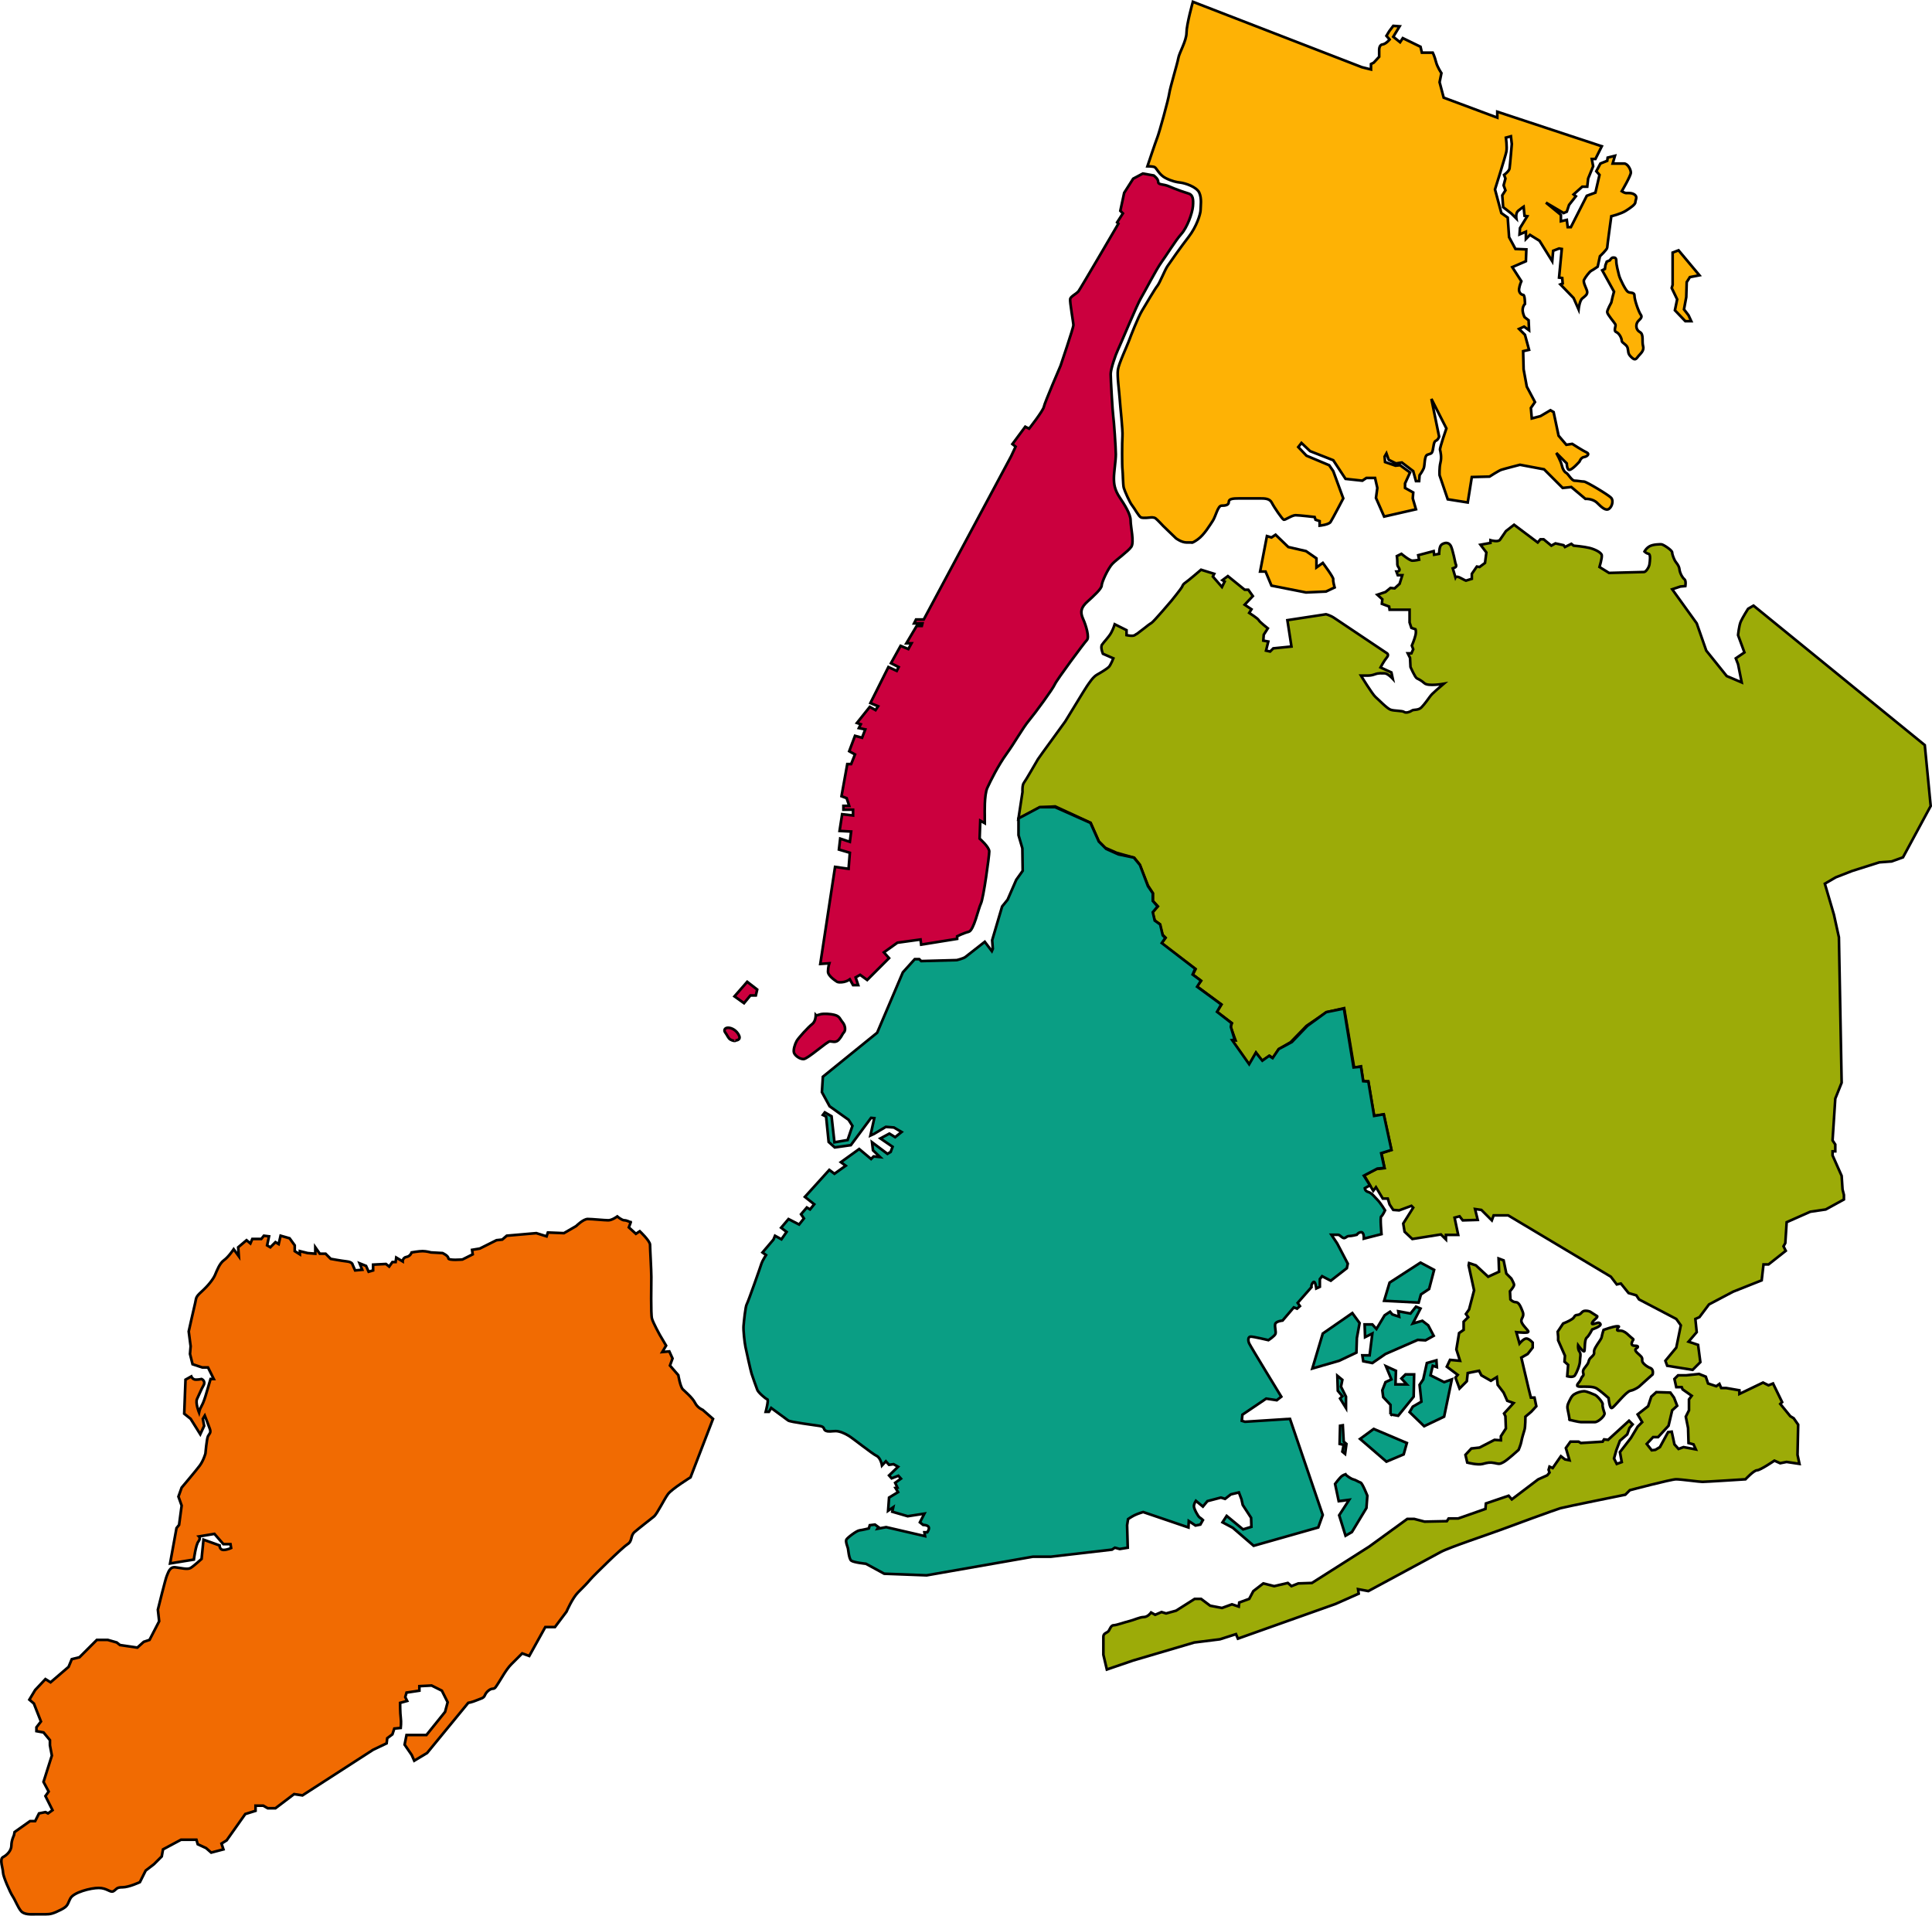 <?xml version="1.0" encoding="UTF-8"?>
<svg version="1.1" viewBox="0 0 681.13 675.29" xmlns="http://www.w3.org/2000/svg" xmlns:xlink="http://www.w3.org/1999/xlink">
 <g transform="translate(291.13 230.77)" stroke="#000">
  <a fill="#cb003e" stroke-width=".938" xlink:href="https://github.com/">
   <path d="m3.73 115.14s-2.945-1.812-2.945-3.398c0-1.585 0.453-2.945 0.453-2.945l-3.171 0.226 5.209-34.203 4.757 0.679 0.453-5.663-3.851-1.132 0.453-3.851 3.397 1.132 0.453-3.624-4.077-0.226 0.906-5.889 3.85 0.453v-2.039h-3.397v-1.359h2.039l-0.906-2.718-1.812-0.679 2.039-11.326h1.359l1.359-3.398-2.038-1.132 2.038-5.436 2.492 0.679 1.132-2.945-2.265-0.453 0.679-1.359-1.359-0.453 4.53-5.663 2.039 1.132 0.906-1.359-2.718-1.132 6.342-12.685 2.945 1.359 0.679-1.359-2.718-1.359 3.397-6.116 2.718 1.132 1.133-2.038h-1.812l3.624-6.116h1.812l0.226-0.906h-2.945l0.679-1.359h2.718l30.805-57.534 1.585-3.398-1.132-0.906 4.53-6.116 1.359 0.679s4.983-6.342 5.21-7.701c0.226-1.359 5.889-14.497 5.889-14.497s4.53-13.364 4.53-14.27-1.359-8.381-1.133-9.287c0.226-0.906 2.265-1.812 2.945-2.718 0.679-0.906 14.044-23.784 14.044-23.784l-0.453-0.453 2.039-3.171-0.906-0.906 1.359-6.342 3.171-4.983 3.397-1.812 3.851 0.679s1.585 1.132 1.585 2.265c0 1.132 1.812 0.679 3.851 1.585 2.039 0.906 5.21 2.039 6.795 2.492 1.586 0.453 1.812 2.039 1.586 4.53s-2.039 7.475-4.077 9.74c-2.038 2.265-5.21 7.475-7.022 9.966-1.812 2.492-5.889 10.42-7.248 12.685-1.359 2.265-7.475 16.988-8.154 18.347-0.679 1.359-2.492 6.569-2.492 8.381s0.679 13.591 0.906 14.95c0.226 1.359 0.906 11.099 0.906 13.364 0 2.265-0.679 6.342-0.679 8.381s0.226 4.077 2.039 6.796c1.812 2.718 3.851 5.889 3.851 8.154s1.359 7.701 0.226 9.287c-1.132 1.586-4.983 4.304-6.569 5.889-1.585 1.586-3.851 6.569-3.851 7.701s-2.718 3.624-4.983 5.663c-2.265 2.039-2.718 3.624-1.586 6.116 1.133 2.492 2.265 6.569 1.359 7.475-0.906 0.906-10.646 14.044-11.325 15.629-0.679 1.585-6.796 9.966-9.06 12.684-2.265 2.718-4.983 7.701-7.928 11.779-2.945 4.077-5.663 9.513-6.795 12.005s-0.906 9.06-0.906 9.967v2.492l-1.585-0.906-0.226 6.342s3.398 2.945 3.398 4.53c0 1.586-2.039 16.535-2.945 18.348-0.906 1.812-2.492 9.513-4.304 9.966-1.812 0.453-4.077 1.586-4.077 1.586v0.906l-12.684 2.039-0.226-1.812-8.154 1.132-4.757 3.398 1.812 2.039-7.701 7.701-2.492-1.812-1.586 0.906 0.906 2.718h-1.812l-1.132-2.039s-0.906 0.679-2.038 0.906c-1.133 0.228-2.266 0.228-2.719-0.225z"/>
   <path d="m-3.517 127.03s0 2.242-1.281 3.203c-1.281 0.961-4.805 4.805-5.446 5.926-0.641 1.121-1.281 3.203-0.961 4.164 0.32 0.961 1.922 2.243 3.364 2.243s8.329-6.247 9.29-6.247 2.082 0.641 3.203-0.641c1.121-1.281 1.121-1.922 1.762-2.563 0.641-0.641 0.48-2.403-0.48-3.524s-0.961-2.082-2.723-2.563-4.004-0.48-4.805-0.32c-0.801 0.161-2.242 0.801-1.922 0.321z"/>
   <path d="m-31.867 136s2.082 0 1.281-1.762c-0.801-1.762-2.563-2.723-3.844-2.723s-1.602 0.961-0.961 1.762c0.641 0.801 0.961 1.922 1.762 2.403 0.801 0.48 1.922 0.641 1.762 0.32z"/>
   <path d="m-28.824 122.86 2.242-2.723h1.922l0.48-2.082-3.524-2.723-4.484 5.125z"/>
  </a>
  <a xlink:href="https://github.com/tigju/CISC3650-todo-list">
   <g fill="#feb205" stroke-width=".938">
    <path d="m129.42-230.14s-2.243 8.008-2.243 10.891-2.563 7.047-2.883 8.969c-0.32 1.922-2.883 10.25-3.203 12.493-0.32 2.242-3.524 13.774-4.164 15.376-0.641 1.602-3.524 10.251-3.524 10.251s1.922 0 2.563 0.32c0.641 0.32 1.601 2.723 3.844 3.844 2.242 1.121 3.844 1.441 5.286 1.602 1.442 0.16 5.606 1.441 6.567 3.523 0.961 2.082 0.48 4.645 0.48 6.087s-1.441 5.926-4.164 9.45c-2.723 3.523-6.567 8.969-7.528 10.411-0.961 1.441-2.723 5.926-3.523 6.887-0.801 0.961-4.004 6.407-5.446 8.809-1.441 2.402-4.004 8.969-4.645 10.731-0.641 1.762-3.523 7.848-3.844 10.091-0.32 2.242 0.48 7.688 0.641 10.25 0.16 2.562 1.121 11.052 0.961 13.134-0.16 2.082-0.16 10.571 0 11.692s0.16 5.446 0.48 6.567c0.32 1.121 2.082 5.125 2.883 6.086 0.801 0.961 2.403 4.004 3.203 4.325 0.801 0.32 3.364 0 3.364 0s1.121-0.16 1.762 0.32c0.641 0.48 2.723 2.723 2.723 2.723l4.485 4.324s1.922 1.441 3.684 1.441h1.762s0 0.48 2.243-1.121c2.242-1.602 4.324-5.125 5.286-6.567 0.961-1.441 1.762-5.286 3.043-5.286 1.281 0 2.563-0.16 2.563-1.281s1.281-1.281 3.844-1.281h6.887c2.082 0 3.684 0 4.484 1.602 0.801 1.601 3.684 5.766 4.165 5.926 0.48 0.16 2.883-1.602 4.164-1.602s6.727 0.641 6.727 0.641l0.32 0.961 1.441 0.48v1.602s3.203-0.32 3.844-1.281c0.641-0.961 4.485-8.329 4.485-8.329l-3.523-9.61-1.441-2.082-8.008-3.363-2.883-3.043 1.121-1.441 3.043 2.883 8.168 3.203 4.325 6.567 5.926 0.641 1.441-0.961h3.043l0.801 3.524-0.48 3.523 2.883 6.567 11.212-2.563-1.121-3.844 0.16-2.082-2.883-1.601v-1.602l1.762-3.844-3.523-2.563-1.602 0.16-3.684-1.281-0.16-1.922 0.641-1.121 0.801 2.243 2.563 1.281 2.082-0.32 4.004 3.043 0.961 3.523h1.121l0.16-2.082s0.961-1.281 1.441-2.403c0.48-1.121 0.16-4.324 1.281-4.805 1.121-0.48 1.602-0.16 1.922-1.602 0.32-1.442 0.32-3.043 1.121-3.363 0.801-0.32 1.121-1.441 1.121-1.441l-2.723-13.294 5.286 10.411s-2.403 6.887-2.243 7.528c0.16 0.641 0.641 2.563 0.16 4.485-0.48 1.922-0.32 4.485-0.32 4.485l2.883 8.489 7.047 1.121 1.441-8.969 6.246-0.16s3.203-2.082 4.165-2.402c0.961-0.32 6.566-1.762 6.566-1.762l8.489 1.602 6.567 6.567 3.043-0.32 4.965 4.164s2.563-0.16 4.164 1.441c1.602 1.601 3.043 2.883 4.164 2.082 1.121-0.801 1.602-2.883 0.801-3.844-0.801-0.961-8.809-5.766-9.61-5.766-0.801 0-2.402-0.32-3.363-0.32-0.961 0-2.243-2.402-2.883-2.723-0.641-0.32-1.281-1.281-1.602-2.723s-1.922-4.325-1.922-4.325l3.684 3.684s0 2.563 1.121 2.242c1.121-0.32 3.364-2.883 3.364-2.883s0.48-1.441 1.601-1.602c1.121-0.16 2.082-1.121 0.961-1.601-1.121-0.48-5.125-3.043-5.125-3.043l-2.082 0.32-2.723-3.203-1.762-8.329-1.121-0.641-3.523 2.082-3.043 0.801-0.32-3.684 1.441-2.082-2.883-5.446-1.121-6.087-0.16-6.407 2.082-0.48-1.441-5.286-2.082-2.082 1.762-0.801 1.762 1.281-0.16-3.523-1.441-1.121s-0.801-1.601-0.641-2.883 0.801-1.762 0.801-1.762 0-3.203-0.641-3.203-1.602-0.801-1.441-2.082 0.801-2.723 0.801-2.723l-3.203-4.965 4.805-2.082 0.16-4.164-3.844-0.16-2.242-4.164-0.48-6.887-2.242-1.602-2.243-8.329s3.684-11.692 4.004-13.294c0.32-1.602-0.16-4.965-0.16-4.965l1.762-0.48 0.32 2.723s-0.641 7.688-0.801 8.649c-0.16 0.961-1.922 2.243-1.922 2.243l0.48 1.281-0.641 2.402 0.641 1.762-1.121 1.762 0.32 4.164 2.883 2.243 1.762 1.762s-0.32-1.922 0.641-2.723c0.961-0.801 1.922-1.441 1.922-1.441l0.32 3.203 0.961 0.16-2.563 4.164-0.16 2.242 2.242-0.961v2.563l1.441-1.441 3.364 2.082 4.484 7.207 0.32-3.684 2.082-0.801 0.961 0.16-0.961 10.09 1.121 0.16 0.16 1.922-0.801 0.32 4.645 4.805 1.762 4.004s0.32-3.043 1.281-3.844 1.762-1.281 1.762-2.242c0-0.961-1.602-3.364-1.121-4.325 0.48-0.961 1.922-2.883 2.563-3.203 0.641-0.32 2.243-1.441 2.243-1.441l0.801-3.684s2.563-2.402 2.563-3.043c0-0.641 1.441-11.052 1.441-11.052s3.364-0.801 5.125-1.922c1.762-1.121 3.363-2.243 3.363-3.043 0-0.801 0.801-1.762-0.16-2.563-0.961-0.801-2.402-0.641-3.043-0.641-0.641 0-1.602-0.641-1.602-0.641s3.203-5.446 3.203-6.567c0-1.121-1.121-3.203-2.402-3.203h-4.004l0.801-2.723-2.563 0.641-0.16 1.121-2.402 0.961-1.441 2.723 1.121 1.281-1.441 6.246-3.043 1.121-5.606 11.052h-1.121l-0.32-2.563-2.082 0.48v-2.243l-5.286-4.324 6.247 3.684 1.121-0.48 0.801-2.402 2.402-3.043-0.801-0.641 3.043-2.723h1.762l0.32-2.883 1.762-4.325-0.48-2.563h1.281l2.243-4.485-36.838-12.172v2.082l-18.9-7.047-1.441-5.446 0.641-3.203s-1.441-2.082-1.922-4.004c-0.48-1.922-1.121-3.203-1.121-3.203h-3.844l-0.48-2.082-6.246-3.043-0.961 1.441-2.403-1.922 2.243-3.684-2.243-0.16-1.441 1.922-0.961 1.601 1.121 1.282s-1.281 1.601-2.563 1.762-1.121 2.243-1.121 2.243v2.082l-1.922 2.082-0.961 0.48v1.922l-3.203-0.801z"/>
    <path d="m155.53-41.787-2.402 12.493h1.922l2.082 4.965 12.173 2.403 7.047-0.32 3.043-1.441s-0.641-2.242-0.48-2.883c0.16-0.641-3.684-5.766-3.684-5.766l-2.242 1.602v-3.203l-3.684-2.563-6.247-1.441-4.484-4.325-1.441 0.961z"/>
    <path d="m274.69-135.97-0.961 0.48 4.164 7.528-0.48 1.762-0.48 2.082s-1.441 2.563-1.441 3.364c0 0.801 2.563 3.684 2.883 4.325 0.32 0.641-0.801 2.242 0.32 2.723 1.121 0.48 1.922 2.242 1.922 3.043 0 0.801 1.762 1.281 2.082 2.563 0.32 1.282 0 1.922 1.121 3.043s1.602 1.281 2.402 0.16c0.801-1.121 2.403-2.082 1.922-3.844-0.48-1.762 0.32-4.164-1.121-4.965-1.441-0.801-1.441-2.403-0.961-3.364 0.48-0.961 2.082-1.602 1.282-2.723-0.801-1.121-2.243-5.286-2.243-6.727s-1.602-0.801-2.402-1.441c-0.801-0.641-2.723-4.485-3.043-5.766-0.32-1.281-0.961-3.684-0.961-4.965 0-1.282-0.48-1.282-1.121-1.282-0.641 0-1.121 0.961-1.121 0.961l-1.121 0.48-0.48 1.281z"/>
    <path d="m299.36-121.39 3.684 3.844h2.082l-0.961-2.082-1.602-2.082 0.801-4.325 0.16-5.286 1.121-1.762 3.363-0.641-7.368-8.809-2.082 0.801v11.372l-0.32 1.121 1.922 4.004z"/>
   </g>
  </a>
  <a xlink:href="https://github.com/tigju/CIS_3115_Java">
   <g fill="#9cab08">
    <path d="m67.917 57.837 1.441-9.45s-0.16-2.402 0.48-3.203c0.641-0.801 4.485-7.528 4.965-8.329 0.48-0.801 8.969-12.333 9.61-13.294 0.641-0.961 6.887-11.372 7.688-12.493 0.801-1.121 2.082-3.203 3.523-4.004 1.441-0.801 3.524-2.082 4.164-2.723 0.641-0.641 1.602-3.043 1.602-3.043l-3.684-1.602s-0.961-2.243-0.32-3.203c0.641-0.961 2.402-2.723 3.203-4.164 0.801-1.441 1.281-3.043 1.281-3.043l4.164 2.082v1.762s2.242 0.48 2.883 0c0.641-0.48 0.801-0.48 0.801-0.48s1.922-1.441 2.723-2.082c0.801-0.641 1.602-1.282 2.403-1.762 0.801-0.48 7.047-7.848 7.047-7.848s3.364-4.164 3.684-4.805c0.32-0.641 0.32-0.961 1.281-1.602 0.961-0.641 5.446-4.485 5.446-4.485l4.645 1.441-0.48 0.961 3.203 3.684 0.961-1.922-0.801-0.48 1.922-1.441 5.926 4.805h1.281l1.602 2.243-2.883 3.043 2.402 1.602-0.801 1.281s3.043 1.922 3.364 2.563c0.32 0.641 3.203 2.883 3.203 2.883l-1.441 2.243-0.16 2.082 1.762 0.32-0.801 3.203 1.441 0.32 1.121-1.121 6.407-0.641-1.441-9.29 13.614-2.082s1.441 0.32 2.883 1.281 18.419 12.333 18.419 12.333 1.121 0.48 0.16 1.602c-0.961 1.121-2.243 3.523-2.243 3.523l3.844 1.762 0.48 2.242s-1.762-1.922-2.883-1.922-2.082-0.16-3.364 0.32c-1.281 0.48-2.082 0.48-3.364 0.48h-1.601s4.004 6.567 5.125 7.528c1.121 0.961 4.004 4.004 5.286 4.484 1.281 0.48 4.164 0.32 4.805 0.801 0.641 0.48 2.082 0 2.723-0.48 0.641-0.48 2.243 0 3.364-1.121s2.563-3.203 3.043-3.844c0.48-0.641 0.961-1.121 2.402-2.402s2.402-2.082 2.402-2.082-5.446 0.961-6.727-0.16c-1.281-1.121-2.082-1.442-2.723-1.762-0.641-0.32-2.242-4.005-2.242-4.005l-0.16-3.203-0.801-1.602h1.281l0.641-1.442-0.48-1.281s0.961-2.242 1.282-3.684c0.32-1.441 0-2.082 0-2.082l-1.442-0.48-0.641-1.922v-4.485h-7.047l-0.16-1.121-2.563-0.961 0.16-1.602-1.762-1.602 2.883-0.961 1.762-1.441 1.441 0.16 1.762-1.602 0.961-3.043h-1.602l-0.48-1.281s1.602 0 0.961-1.121c-0.641-1.121-0.641-0.801-0.641-2.082s-0.16-2.242-0.16-2.242l1.602-0.801s2.883 2.402 3.844 2.402c0.961 0 2.403-0.32 2.403-0.32l-0.32-1.602 5.446-1.441 0.16 1.281 1.762-0.32s0-2.563 0.801-3.203c0.801-0.641 1.602-0.641 1.602-0.641s1.121-0.16 1.762 1.121c0.641 1.281 1.602 6.086 1.602 6.086s0.641 1.121-0.16 1.441l-0.801 0.32 0.961 3.203s0.32-0.641 1.762 0.16c1.441 0.801 1.922 0.961 1.922 0.961l2.082-0.641v-1.762l1.762-2.563 0.961 0.16 1.922-1.441 0.48-3.684-2.082-2.723 3.523-0.641v-0.961s2.723 0.801 3.364-0.16c0.641-0.961 2.082-3.043 2.082-3.043l2.883-2.242 8.329 6.246 0.961-1.121h1.121l2.723 2.243 1.441-0.801 2.883 0.641 0.48 0.641 2.243-1.121 0.801 0.641s3.684 0.32 5.606 0.801 4.164 1.602 4.325 2.563c0.16 0.961-0.801 4.164-0.801 4.164l3.364 2.082s11.692-0.32 12.333-0.32c0.641 0 1.762-1.602 1.922-2.723 0.16-1.121 0.48-3.524-0.32-3.684-0.801-0.16-1.441-0.801-1.441-0.801s0.641-1.281 1.922-1.922c1.281-0.641 3.364-0.641 4.004-0.641 0.641 0 3.844 2.082 3.844 2.883 0 0.801 0.641 2.242 0.961 2.883 0.32 0.641 1.441 1.602 1.602 3.043 0.16 1.441 1.121 3.043 1.762 3.523 0.641 0.48 0.32 2.402 0.32 2.402l-1.762 0.16-2.883 0.961 8.649 12.013 3.364 9.61 7.207 8.969 5.286 2.243-1.281-6.407-0.801-2.082 3.043-2.082-2.242-6.086s0.32-3.364 0.961-4.805 2.563-4.485 2.563-4.485l1.922-1.121 60.383 49.171 2.082 21.462-9.77 18.099-4.004 1.442-4.325 0.32-9.61 3.043-5.766 2.242-3.844 2.243 3.203 10.891 1.762 8.008 0.961 51.253-2.242 5.606-0.961 14.735 0.961 1.441v2.402h-0.961v1.441l3.203 7.207 0.32 4.805 0.48 1.922v1.602l-6.407 3.523-5.446 0.801-8.329 3.684-0.48 7.368-0.641 1.121 0.801 1.602-6.086 4.805h-1.762l-0.641 5.606-10.09 4.004-8.489 4.485-3.364 4.484-1.441 0.641 0.48 4.645-2.883 3.364 3.364 1.121 0.801 6.087-2.723 2.723-8.969-1.441-0.641-1.762 3.844-4.645 1.602-7.848-1.602-2.242-13.134-6.887-0.961-1.441-2.723-0.801-2.723-3.363-1.441 0.32-2.082-2.723-36.198-21.623h-5.125l-0.641 1.762-3.684-3.684-2.243-0.32 0.961 3.844-5.286 0.16-1.121-1.441-1.762 0.48 1.281 6.086h-4.325v1.602l-1.762-1.762-10.091 1.601-2.723-2.563-0.48-2.883 3.523-5.606-0.641-0.641-4.324 1.602-2.082-0.16-1.281-1.922-0.641-2.082h-1.762l-2.402-4.004-0.961 1.281-3.203-5.446 4.325-2.243 2.883-0.32-1.121-5.286 3.524-1.121-2.723-12.493-3.364 0.48-2.082-12.173h-1.762l-0.801-5.286-2.403 0.48-3.523-20.982-6.247 1.441-7.047 4.805-5.606 5.766-4.164 2.402-2.082 3.203-1.121-0.801-2.723 1.762-2.082-2.883-2.402 4.325-6.086-8.649h1.281l-1.762-4.805 0.48-1.281-5.286-4.004 1.602-2.563-8.649-6.407 1.441-1.922-2.883-2.243 0.961-1.922-12.012-9.13 1.441-1.922-1.121-1.121-0.961-3.684-1.762-1.281-0.801-2.883 1.922-2.082-1.762-1.922v-2.723l-1.762-2.723-2.883-7.368-1.922-2.403-6.247-1.762-4.004-1.762-2.242-2.242-2.883-6.567-12.493-5.766-5.446 0.32z" stroke-miterlimit="10" stroke-width=".926"/>
    <g stroke-width=".938">
     <path d="m99.091 357.74 9.287-3.171 21.518-6.342 9.06-1.133 5.663-1.812 0.679 1.585 34.43-12.231 8.154-3.624-0.226-1.586 3.624 0.679s22.651-12.231 25.596-13.817c2.945-1.585 17.215-6.342 20.839-7.701 3.624-1.359 19.706-7.248 21.292-7.701 1.586-0.453 22.877-4.757 22.877-4.757l1.586-1.586s14.497-3.85 16.309-3.85c1.812 0 8.154 0.906 9.287 0.906s15.176-0.906 15.176-0.906 2.945-3.171 4.077-3.171 6.116-3.397 6.116-3.397l2.039 0.906 2.265-0.453 4.53 0.679-0.679-3.171 0.226-10.646-1.586-2.265-1.189-0.714-3.523-4.325 0.641-0.641-3.203-6.567-1.602 0.641-1.922-0.961-8.329 4.004v-1.281l-4.645-0.801h-1.762l-0.641-1.441-1.121 0.801-2.883-0.961-0.801-2.402-2.402-0.961-4.485 0.48h-2.883l-1.281 1.281 0.641 2.883h1.922l0.32 0.801 3.203 2.242-0.961 1.281v3.844l-1.121 2.243 0.801 4.004 0.16 5.286 1.762 0.48 0.801 1.762-4.325-0.801-1.762 0.641-1.441-1.601-0.961-4.485-1.282 0.16-2.883 5.286-1.602 0.961-1.281 0.16-1.762-2.242 2.242-2.402h1.762l3.684-4.005 1.282-5.446 1.762-1.601-1.121-2.883-1.281-1.762-4.965-0.16-1.762 1.602-1.121 3.363-3.684 2.883 1.602 2.723-1.602 1.602-2.402 4.004-3.844 4.965 0.641 3.523-1.762 0.641-0.961-1.922 0.801-2.883 1.281-3.364 2.563-2.242 0.801-2.242 1.121-1.281-1.282-1.281-7.368 6.727-1.441-0.16-0.48 0.801-7.688 0.48-0.801-0.48h-2.883l-1.602 2.243 1.281 4.325-1.602-0.32-1.441-1.121-2.883 4.164-1.121-0.48-0.32 1.121 0.32 0.961-0.801 0.961-3.203 1.441-9.29 7.048-1.121-1.282-8.009 2.723-0.16 1.922-9.61 3.364h-3.364l-0.641 0.961-7.848 0.16-3.684-0.961h-2.402l-13.454 9.77-20.181 12.814-4.805 0.16-2.403 0.961-1.281-1.121-4.805 1.121-3.844-0.961-3.524 2.723-1.441 2.723-3.523 1.281-0.16 1.441-2.402-0.801-3.524 1.282-4.164-0.801-3.203-2.402h-2.243l-6.567 4.164-3.523 0.961-1.602-0.48-2.243 0.961-1.441-0.801s-1.121 1.602-2.563 1.602-3.684 1.121-5.125 1.441c-1.441 0.32-4.485 1.441-5.446 1.441s-1.281 1.121-1.762 1.922c-0.48 0.801-1.922 0.801-1.922 2.082v6.407z"/>
     <path d="m291.51 253.72s0.48-1.762-0.801-2.243c-1.281-0.48-2.883-1.762-2.883-2.563s0.16-1.121-0.961-2.082c-1.121-0.961-1.922-1.762-1.121-2.243 0.801-0.48 0.801-0.961-0.32-0.961s-1.602-0.32-1.121-1.441c0.481-1.121 0.801-0.48-0.48-1.602-1.281-1.121-1.602-1.602-2.723-2.082-1.121-0.48-2.242 0.16-2.082-0.641 0.16-0.801 1.281-1.121 0-1.121s-4.805 1.281-4.805 1.281-0.48 1.441-0.641 2.402c-0.16 0.961-1.282 2.082-2.243 3.844-0.961 1.762 0 1.762-0.801 2.723-0.801 0.961-1.281 0.961-1.602 2.243-0.32 1.281-1.762 2.242-1.922 3.203-0.16 0.961 0.48 1.282-0.16 1.922-0.641 0.641-0.48 1.121-1.121 1.922-0.641 0.801-1.602 1.762 0.32 1.762s4.485-0.16 5.766 0.641c1.281 0.801 4.164 3.364 4.164 3.364s0.32 3.684 1.121 3.523 4.965-5.766 6.567-6.087c1.602-0.32 3.043-1.441 3.043-1.441z"/>
     <path d="m262.2 269.74s3.364 0.801 4.004 0.801h4.965c1.121 0 3.684-2.242 3.363-3.203-0.32-0.961-0.801-2.403-0.641-3.043 0.16-0.641-1.922-3.043-2.723-3.364-0.801-0.32-2.883-1.281-3.844-1.281-0.961 0-2.563 0.48-3.523 1.121-0.961 0.641-1.441 1.922-1.922 2.883-0.48 0.961-0.48 1.762-0.32 2.403 0.16 0.641 0.801 4.005 0.641 3.684z"/>
     <path d="m261.4 254.36s2.082 0.641 2.723-0.32c0.641-0.961 1.762-3.684 1.762-4.965s0.48-2.563-0.16-3.363c-0.641-0.801-0.48-2.243-0.48-2.243s2.082 2.883 2.242 1.922c0.16-0.961 0-4.004 0.801-4.645 0.801-0.641 1.922-2.883 1.922-2.883s3.364-1.121 2.883-1.922c-0.48-0.801-1.121-0.32-2.402 0-1.281 0.32-0.16-1.121 0.641-1.762 0.801-0.641 0.641-0.961 0.641-0.961l-2.243-1.441s-0.48-0.48-1.922-0.48-1.281 1.281-2.723 1.441-0.801 0.641-1.922 1.441c-1.121 0.801-3.203 1.602-3.203 1.602l-1.922 2.883 0.16 1.762v1.281l2.402 5.446-0.16 2.082 1.281 1.121z"/>
     <path d="m237.21 212.88 0.16 4.645-3.844 1.762-4.325-4.004-2.402-0.801-0.16 0.801 1.922 8.809-1.762 6.727-1.121 1.602 0.801 1.121-1.602 1.602v2.883l-1.602 1.121-0.961 5.766 1.281 4.004-3.523-0.32-1.121 2.403 3.844 2.883-0.801 0.961 1.441 3.844 2.563-2.563 0.32-2.883 4.004-0.801 0.801 1.602 3.363 1.922 2.082-1.281 0.32 2.723 2.082 2.723 1.281 2.883 2.242 0.801-3.363 3.684 0.48 0.961 0.16 4.325-1.762 2.723v1.441l-2.243-0.16-5.286 2.723-2.883 0.32-2.082 2.243 0.641 2.723s3.684 0.961 5.446 0.48c1.762-0.48 2.563-0.641 4.164-0.32s1.762 0.48 3.203-0.32 5.286-4.325 5.286-4.325 0.801-1.922 0.961-2.883c0.16-0.961 0.801-3.203 1.121-4.164 0.32-0.961 0.32-4.645 0.32-4.645l2.082-1.762 1.762-1.922-0.641-3.043h-1.281l-0.801-3.203-2.563-10.891 2.243-1.281 1.762-2.243v-1.762s-1.281-1.441-2.242-1.441c-0.961 0-2.402 1.762-2.402 1.762l-1.121-4.005s1.601 0.16 2.402 0.16c0.801 0 2.402 0.16 1.602-0.801-0.801-0.961-2.243-2.402-2.243-3.364 0-0.961 1.121-1.602 0.48-3.203-0.641-1.602-1.281-3.364-2.402-3.364-1.121 0-1.922-0.961-1.922-0.961l-0.16-2.883s1.602-1.762 1.441-2.402c-0.16-0.641-0.961-2.082-0.961-2.082l-1.762-1.762-0.961-4.645z"/>
    </g>
   </g>
  </a>
  <a xlink:href="https://translate.google.com/">
   <g fill="#0a9e84" stroke-width=".938">
    <path d="m67.945 57.723 7.475-3.964h5.436l12.458 5.55 2.945 6.569 2.605 2.605 4.304 1.925 5.436 1.132 2.152 2.605 2.831 7.475 1.699 2.492v2.718l1.699 1.925-1.699 2.039 0.679 2.945 1.925 1.359 0.906 3.851 0.906 0.906-1.246 1.812 11.778 9.06-0.906 2.039 2.945 2.152-1.359 2.152 8.494 6.229-1.472 2.605 5.097 3.964-0.226 1.359 1.359 4.53-0.906 0.113 6.003 8.494 2.378-4.077 2.265 2.831 2.378-1.699 1.246 0.793 2.152-3.171 4.643-2.492 5.436-5.663 6.682-4.87 6.229-1.246 3.398 20.726 2.605-0.226 0.793 5.096 1.812 0.114 2.038 12.118 3.398-0.566 2.718 12.571-3.624 1.132 1.133 5.21-2.492 0.226-4.757 2.492 2.152 3.397-1.812 1.019s0 1.019 1.246 1.359c1.246 0.34 2.265 1.812 3.284 2.831s2.605 3.624 2.605 3.624-0.906 1.925-1.359 2.152c-0.453 0.226 0.114 6.229 0.114 6.229l-6.229 1.585s0.113-2.265-0.906-2.265c-1.019 0-1.585 0.906-1.585 0.906s-1.699 0.453-2.718 0.453-1.359 1.133-2.265 0.566c-0.906-0.566-1.019-1.019-1.699-1.019h-2.265l2.039 3.058 3.737 7.135-0.34 1.586-5.663 4.417-3.058-1.586-0.793 1.019v2.718l-1.246 0.566s-0.34-3.058-1.132-2.152c-0.793 0.906-0.566 1.699-0.566 1.699l-4.87 5.55 0.793 1.132-1.019 0.906-1.133-0.453-3.964 4.644s-2.378 0.226-2.605 1.246c-0.226 1.019 0.34 2.605 0.113 3.398-0.226 0.793-2.492 2.265-2.492 2.265s-5.21-1.246-6.229-1.246-1.019 1.359-0.566 2.378c0.453 1.019 11.325 18.8 11.325 18.8l-1.586 1.246-3.737-0.566-8.381 5.663-0.226 2.152 1.132 0.34 15.856-1.019 11.552 33.863-1.586 4.417-22.764 6.455-7.362-6.342-3.624-1.925 1.472-2.265 5.776 4.757 2.945-0.906-0.113-3.171-2.945-4.53-0.453-2.038-0.906-2.378-2.831 0.679-2.039 1.585-1.472-0.453-4.757 1.246-1.586 1.925-2.492-2.039s-0.679 1.019-0.679 1.925c0 0.906 1.472 3.624 2.039 3.964 0.566 0.34 1.132 0.906 1.132 0.906l-0.906 1.585-1.699 0.34-2.378-1.585-0.114 2.265-15.969-5.436s-1.925 0.566-3.058 1.133c-1.132 0.566-2.265 1.359-2.265 1.359l-0.34 2.152 0.226 7.928-2.831 0.453-1.699-0.453-1.019 0.679-21.518 2.492h-6.342l-37.487 6.569-14.95-0.566-6.455-3.511s-4.417-0.453-5.21-1.132c-0.793-0.679-1.019-3.851-1.133-4.304-0.113-0.453-0.906-2.378-0.566-3.058s3.624-3.171 4.643-3.284c1.019-0.113 3.284-0.679 3.284-0.679l0.34-1.132 1.812-0.226 1.246 0.906-0.34 0.566 3.058-0.566 13.704 3.171-0.226-1.359h1.019s0.906-1.246 0.453-1.925c-0.453-0.679-1.925-0.679-1.925-0.679l-1.132-0.906 1.585-3.058-5.889 0.906-5.436-1.586 0.34-1.585-1.812 1.246 0.34-4.643 3.171-1.925-0.906-1.472 0.679-0.113-0.793-1.699 2.039-1.472-0.906-1.019-2.378 0.906-0.906-1.019 3.171-3.058-1.586-0.906-1.585 0.226-1.132-1.246-1.359 1.472s-0.453-2.718-1.925-3.398c-1.472-0.68-8.268-6.116-9.74-7.022-1.472-0.906-3.284-1.699-4.643-1.699-1.359 0-2.492 0.34-3.511-0.113-1.019-0.453-0.113-1.359-2.152-1.699-2.039-0.34-10.306-1.359-11.099-1.925-0.793-0.566-6.003-4.417-6.003-4.417l-0.793 1.359h-1.133s1.133-4.304 0.566-4.417c-0.566-0.113-3.171-2.378-3.511-3.284-0.34-0.906-1.699-4.644-2.039-5.776-0.34-1.132-1.812-7.701-2.152-9.4s-0.793-5.889-0.679-7.362c0.113-1.472 0.679-7.022 1.133-7.701 0.453-0.679 4.983-13.591 5.209-14.383 0.226-0.793 1.586-2.945 1.586-2.945l-1.246-0.906 3.851-4.53 0.566-1.359 2.265 1.246 1.812-2.605-1.925-1.472 2.605-3.058 3.737 1.925 1.699-2.152-1.019-1.472 2.039-2.378 1.132 0.679 1.472-1.812-3.284-2.605 8.607-9.513 1.812 1.359 3.964-2.831-1.699-1.246 6.456-4.643 4.191 3.511 0.906-0.906 2.265 0.226-2.492-2.378-0.34-2.831 5.436 4.077 1.132-0.679 0.679-1.812-4.304-2.945 3.171-1.699 2.039 1.246 2.265-1.812-2.718-1.586-2.831-0.226-4.191 2.492-1.246 0.566 1.359-6.116-1.132-0.114-7.135 9.627-5.663 0.793-2.152-1.925-0.906-8.947-1.132-0.566 0.679-0.906 2.378 1.359 1.019 9.174 4.643-0.793 1.699-4.983-1.359-2.152-6.682-4.757-2.718-4.983 0.34-5.436 19.14-15.516 9.06-21.292 4.191-4.643h1.585l0.679 0.679 12.571-0.34s2.378-0.566 3.058-1.132c0.679-0.566 6.795-5.323 6.795-5.323l2.492 3.284 0.34-0.793-0.226-3.058 3.511-11.892 1.925-2.378 3.058-7.022 2.265-3.171-0.113-7.928-1.359-4.643v-5.89z"/>
    <path d="m196.85 227.77 12.173 0.641 0.801-2.883 2.883-1.922 1.762-6.727-4.805-2.563-10.891 7.047z"/>
    <path d="m192.69 249.72 4.645-3.203 11.372-4.965 2.723 0.16 2.883-1.601-1.922-3.684-2.082-1.602-3.364 0.961 2.723-5.286-1.601-0.641-1.922 2.402-4.325-0.801 0.32 1.922-2.402-0.801-0.801-0.961-1.922 1.281-2.883 4.805-1.441-1.602h-2.723l0.16 4.485 2.563-1.281-0.961 7.688h-2.563l0.32 2.082z"/>
    <path d="m171.54 251.64 9.45-2.723 6.087-2.883 0.16-5.125 0.961-5.286-2.563-3.524-10.411 7.207z"/>
    <path d="m220.72 255.48-2.723 0.961-4.805-2.403 0.801-3.363 1.441 0.48-0.16-2.402-3.363 0.961-1.281 5.766-1.282 1.922 0.641 5.926-3.043 1.762-1.121 1.922 5.125 4.965 7.047-3.363z"/>
    <path d="m199.09 267.82 2.723 0.48 5.446-6.727 0.16-7.848h-3.043l-1.441 1.441 1.922 2.082h-4.004l0.16-4.805-3.524-1.601 1.922 4.645-2.082 0.961-1.121 2.883 0.32 2.402 2.563 2.723v3.364z"/>
    <path d="m193.17 272.94-4.805 3.523 9.29 8.008 6.087-2.563 1.121-4.004z"/>
    <path d="m183.24 288.96s-0.32 0-1.121 0.48c-0.801 0.48-2.563 2.883-2.563 2.883l1.281 6.086 3.684-0.48-3.524 5.446 2.243 7.207 2.242-1.281 5.125-8.489 0.32-4.325s-1.762-4.484-2.402-4.645c-0.641-0.16-1.762-0.961-2.563-1.121-0.801-0.16-2.563-1.441-2.723-1.761z"/>
    <path d="m183.4 265.57v-4.004l-1.762-3.524 0.48-2.402-1.762-1.441 0.16 5.286 1.601 1.922-0.801 0.801z"/>
    <path d="m183.08 281.75 0.48-3.523-0.961-0.801-0.32-5.766-0.961 0.16-0.16 6.407 1.441 0.32-0.48 2.402z"/>
   </g>
  </a>
  <a xlink:href="https://www.google.com/maps/place/Staten+Island,+NY/@40.5647149,-74.2168587,12z/data=!3m1!4b1!4m6!3m5!1s0x89c245ef79f4d4e7:0x50271f8534babc78!8m2!3d40.5795317!4d-74.1502007!16zL20vMHk2Mm4">
   <path d="m-68.753 200.08-0.679 1.812 2.492 2.265 1.359-0.906s3.624 3.397 3.624 4.757 0.453 8.834 0.453 11.326c0 2.492-0.226 13.137 0.226 14.723 0.453 1.585 2.718 5.663 2.718 5.663l2.265 3.851-1.359 2.265 2.492-0.226 1.133 2.492-0.906 2.492 2.945 3.398s0.679 4.077 1.586 4.983 3.398 2.945 4.304 4.757c0.906 1.812 2.718 2.492 2.718 2.492l3.624 3.171-7.928 20.612s-6.569 4.077-7.928 5.889c-1.359 1.812-3.851 7.022-4.983 7.928s-5.21 4.077-6.796 5.436c-1.585 1.359-0.679 3.171-2.492 4.304-1.812 1.132-11.778 10.873-13.137 12.458-1.359 1.586-2.265 2.492-4.304 4.53-2.039 2.038-4.077 6.795-4.077 6.795l-4.077 5.436h-3.398l-5.663 10.193-2.492-0.906-3.851 3.851c-1.812 1.812-3.624 5.21-4.53 6.569-0.906 1.359-1.132 2.038-2.039 2.038-0.906 0-2.265 1.133-2.718 2.265-0.453 1.132-1.359 1.132-2.945 1.812-1.585 0.679-2.945 0.906-2.945 0.906l-14.497 17.668-4.53 2.718-0.906-2.039-2.492-3.624 0.679-3.398h7.022l6.569-8.154 0.906-3.398-2.039-4.077-3.624-1.812-4.304 0.226v1.585l-4.53 0.679-0.453 1.586 0.679 1.359-2.492 0.679s0 3.624 0.226 5.21c0.226 1.585 0 3.624 0 3.624l-2.265 0.226-0.679 2.039-1.812 1.359-0.226 1.812-4.757 2.265-24.916 16.082-2.945-0.453-6.569 4.983h-2.717l-1.586-0.906h-2.718v1.812l-3.624 1.132-6.569 9.287-1.812 1.132 0.679 2.039-4.304 1.133-1.812-1.586-2.945-1.359-0.453-1.586h-5.436l-6.342 3.398-0.453 2.492-2.718 2.718-2.945 2.265-2.039 4.077s-3.851 1.812-6.116 1.812c-2.265 0-2.039 0.679-3.171 1.359-1.132 0.68-2.265-1.132-5.21-1.132-2.944 0-8.834 1.586-9.967 3.624-1.132 2.038-0.679 2.718-3.397 4.077-2.718 1.359-3.624 1.586-5.436 1.586h-3.624c-1.359 0-3.851 0.226-4.983-1.133-1.133-1.359-2.039-3.85-2.945-5.209-0.906-1.359-3.397-7.022-3.397-8.381 0-1.359-1.359-4.757 0-5.436 1.359-0.679 2.945-2.265 2.945-4.077s0.906-3.624 0.906-3.624l0.226-1.132 5.436-3.851h1.812l1.359-2.718 2.265-0.453 0.906 0.453 1.585-1.132-2.492-4.983 1.132-1.585-1.812-3.398 2.945-9.287-0.679-3.624v-1.812l-2.265-2.718-2.492-0.453v-1.359l1.586-2.038-2.492-6.343-1.586-1.359 2.039-3.398 3.624-3.851 1.812 1.132 6.343-5.436 1.132-2.718 2.718-0.679 6.116-6.116h3.851l3.171 0.906 1.132 0.906 6.116 0.906 2.265-2.039 2.039-0.679 3.398-6.569-0.453-4.077s2.718-11.099 3.171-12.005c0.453-0.906 0.906-3.171 2.945-2.945 2.039 0.226 4.304 0.906 5.436 0.226 1.133-0.679 3.851-3.171 3.851-3.171l0.679-6.796 5.663 2.039s0 1.586 1.359 1.586 2.718-0.679 2.718-0.679l-0.226-1.359h-2.492l-3.171-3.624-5.436 0.906s0.679 0.679-0.226 1.812c-0.906 1.133-1.585 6.342-1.585 6.342l-8.381 1.359 2.265-12.458 0.906-1.132 0.906-6.796-1.132-3.171 1.132-3.171s4.983-5.889 6.343-7.701c1.359-1.812 2.038-4.304 2.038-4.304s0.453-5.21 0.906-6.116c0.453-0.906 1.132-1.132 0.679-2.492-0.453-1.359-1.812-4.757-1.812-4.757l-0.679 1.132 0.453 2.492-1.359 2.945-3.398-5.436-2.265-1.812 0.453-12.005 2.039-1.132s0.453 1.132 1.586 1.132c1.132 0 2.038-0.226 2.038-0.226s1.586 0.679 0.679 2.265c-0.906 1.586-1.585 3.398-2.265 4.757-0.679 1.359 0.679 4.757 0.679 4.757s0.226-1.132 0.906-2.265 1.359-3.398 1.359-3.398l1.812-6.116h1.133l-2.039-4.077h-2.039l-3.398-1.132-0.906-3.624 0.226-2.718-0.679-5.21s1.812-8.155 2.265-9.967 0-2.039 2.265-4.077c2.265-2.038 4.077-4.304 4.757-5.889 0.679-1.586 1.585-4.077 3.171-5.21 1.585-1.132 3.398-3.851 3.398-3.851l1.812 2.492-0.226-3.171 2.945-2.492 1.359 1.132 0.679-1.586h3.171l0.906-1.132 1.812 0.226-0.679 3.171 1.133 0.679 1.812-1.812 1.132 0.679 0.679-2.945 3.171 0.906 1.812 2.492v2.039l1.812 1.132v-1.132l2.718 0.679 2.718 0.226v-2.265l1.585 2.265h2.039l1.812 1.812s3.624 0.679 5.663 0.906c2.038 0.226 2.038 1.132 2.038 1.132l0.906 2.039 2.492-0.226-0.906-2.265 2.265 0.906 0.906 2.038 1.586-0.453v-2.039l4.53-0.226 1.132 0.906 1.132-1.585h1.133l0.226-1.586 2.265 1.359s0-1.359 1.359-1.585c1.359-0.226 1.812-1.586 1.812-1.586s2.492-0.453 3.851-0.453 2.945 0.453 2.945 0.453l4.077 0.226s2.039 0.906 2.039 1.812 4.983 0.453 4.983 0.453l3.624-1.812-0.226-1.586 2.718-0.453 5.889-2.945 2.039-0.226 1.586-1.359 10.419-0.906 3.624 1.132 0.453-1.359 5.663 0.226 4.304-2.492s2.492-2.492 4.077-2.492c1.586 0 5.889 0.453 7.248 0.453s3.171-1.359 3.171-1.359 1.586 1.359 2.492 1.359c0.906 0 2.039 0.678 2.265 0.678z" fill="#f16b02" stroke-width=".938"/>
  </a>
 </g>
</svg>
